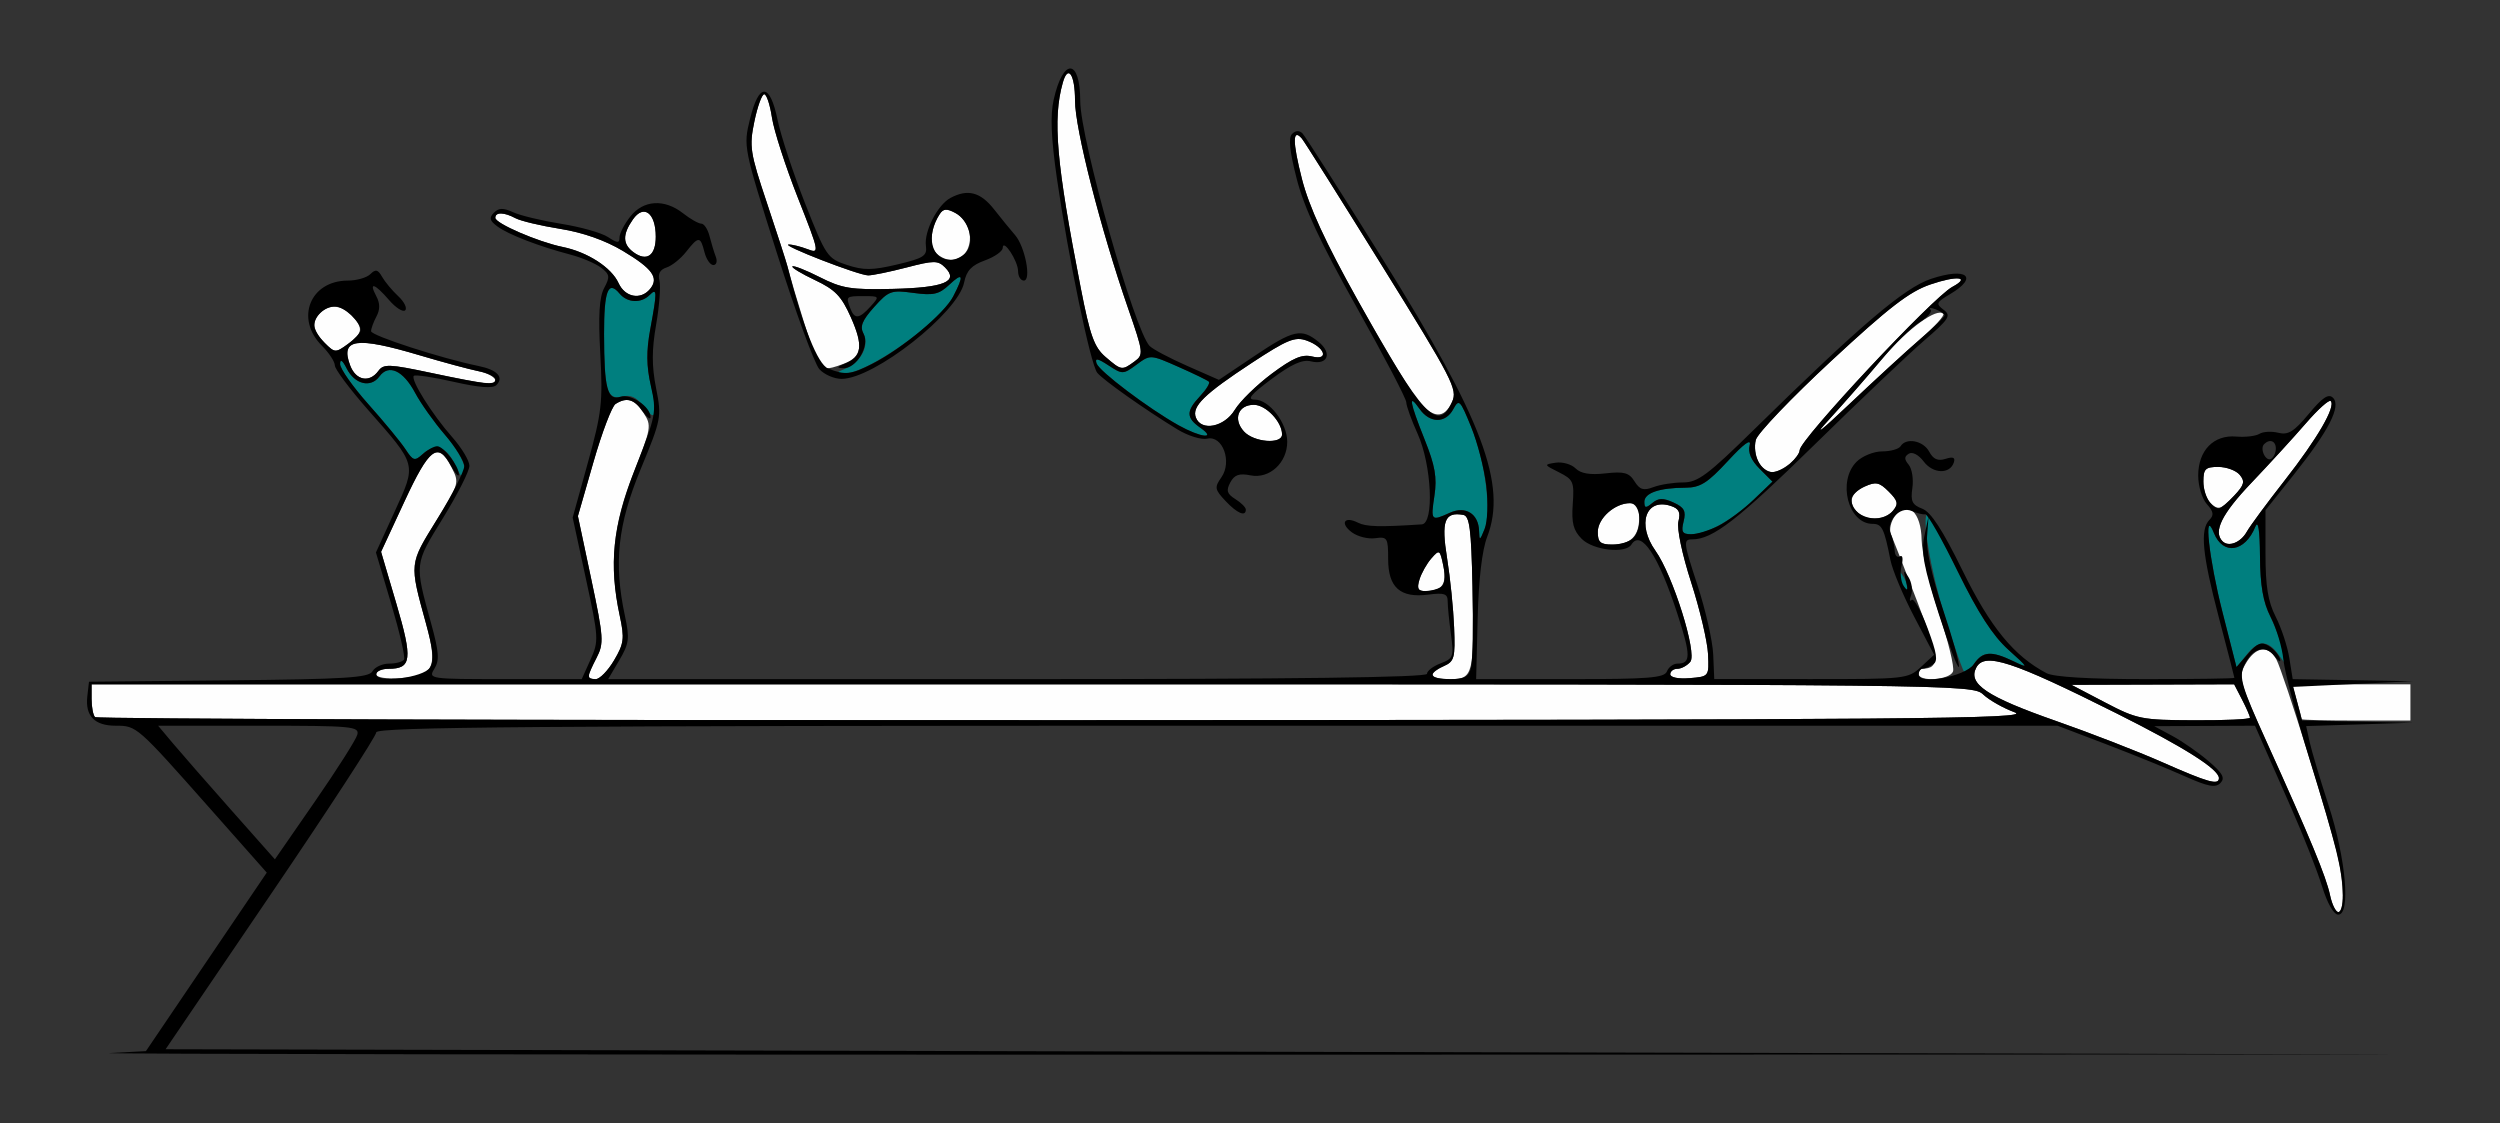 <?xml version="1.0" encoding="UTF-8" standalone="no"?>
<!-- Created with Inkscape (http://www.inkscape.org/) -->

<svg
   xmlns:dc="http://purl.org/dc/elements/1.1/"
   xmlns:cc="http://creativecommons.org/ns#"
   xmlns:rdf="http://www.w3.org/1999/02/22-rdf-syntax-ns#"
   xmlns:svg="http://www.w3.org/2000/svg"
   xmlns="http://www.w3.org/2000/svg"
   xmlns:sodipodi="http://sodipodi.sourceforge.net/DTD/sodipodi-0.dtd"
   xmlns:inkscape="http://www.inkscape.org/namespaces/inkscape"
   id="svg3404"
   version="1.1"
   inkscape:version="0.91 r13725"
   width="603.75"
   height="271.25"
   viewBox="0 0 603.75 271.25"
   sodipodi:docname="bb731202.svg">
  <rect x="0" y="0" width="603.75" height="271.25" fill="#333333" stroke="none"/>
  <defs
     id="defs3408" />
  <sodipodi:namedview
     pagecolor="#ffffff"
     bordercolor="#666666"
     borderopacity="1"
     objecttolerance="10"
     gridtolerance="10"
     guidetolerance="10"
     inkscape:pageopacity="0"
     inkscape:pageshadow="2"
     inkscape:window-width="1567"
     inkscape:window-height="826"
     id="namedview3406"
     showgrid="false"
     inkscape:zoom="1.0351967"
     inkscape:cx="171.14262"
     inkscape:cy="193.72585"
     inkscape:window-x="0"
     inkscape:window-y="0"
     inkscape:window-maximized="0"
     inkscape:current-layer="svg3404" />
  <g
     id="g3414"
     transform="translate(8.366,0.261)">
    <path
       style="fill:#fefefe"
       d="m 554.342,215.938 c -0.943,-4.473 -4.739,-13.647 -15.319,-37.021 -6.621,-14.628 -6.898,-15.635 -5.155,-18.741 2.415,-4.303 5.573,-4.802 7.511,-1.188 1.727,3.22 13.209,40.081 14.917,47.888 1.454,6.644 1.48,13.125 0.052,13.125 -0.633,0 -1.536,-1.828 -2.007,-4.062 z M 513.75,183.784 c -5.844,-2.581 -17.375,-7.056 -25.625,-9.943 -16.675,-5.836 -21.322,-8.952 -19.216,-12.888 2.01,-3.757 8.583,-1.609 33.886,11.07 16.312,8.174 24.705,13.482 24.705,15.625 0,1.799 -2.554,1.081 -13.75,-3.864 z M 14.583,172.917 C 14.125,172.458 13.75,170.49 13.75,168.542 l 0,-3.542 227.107,0 c 224.667,0 227.135,0.027 229.743,2.476 1.45,1.362 4.861,3.291 7.581,4.287 4.349,1.592 -23.233,1.821 -228.91,1.899 -128.62,0.048 -234.229,-0.287 -234.688,-0.745 z M 500,169.375 l -8.125,-4.254 19.655,-0.061 19.655,-0.061 1.907,3.688 c 1.049,2.028 1.907,3.997 1.907,4.375 0,0.378 -6.047,0.66 -13.438,0.626 -12.803,-0.058 -13.821,-0.262 -21.562,-4.314 z m 47.5,4.054 c 0,-0.176 -0.523,-2.145 -1.163,-4.375 L 545.175,165 l 14.288,0 14.288,0 0,4.375 0,4.375 -13.125,0 c -7.219,0 -13.125,-0.144 -13.125,-0.321 z m -465,-10.861 c 0,-0.725 1.337,-1.318 2.972,-1.318 5.576,0 5.85,-2.277 1.89,-15.701 l -3.701,-12.545 5.628,-12.127 c 6.082,-13.104 8.122,-14.59 11.379,-8.291 1.956,3.783 1.904,3.963 -3.85,13.194 -6.369,10.219 -6.339,9.901 -2.307,24.551 2.924,10.623 1.975,12.64 -6.203,13.176 C 84.828,163.734 82.5,163.359 82.5,162.568 Z m 51.25,0.494 c 0,-0.378 0.877,-2.383 1.949,-4.456 1.811,-3.502 1.721,-4.843 -1.275,-19 l -3.224,-15.232 3.75,-13.036 c 2.063,-7.17 4.465,-13.489 5.338,-14.043 2.739,-1.739 4.585,-1.152 6.744,2.143 2.011,3.07 1.919,3.62 -2.471,14.712 -4.96,12.533 -5.867,22.133 -3.246,34.357 1.165,5.432 1.008,6.649 -1.373,10.687 -1.479,2.506 -3.476,4.556 -4.44,4.556 -0.963,0 -1.752,-0.309 -1.752,-0.687 z m 203.75,-0.267 c 0,-0.524 1.266,-1.512 2.812,-2.195 2.554,-1.128 2.783,-1.987 2.491,-9.359 -0.177,-4.465 -0.942,-11.983 -1.701,-16.708 -1.448,-9.012 -0.617,-11.241 3.897,-10.455 1.536,0.267 1.94,3.37 2.235,17.186 0.458,21.464 0.214,22.485 -5.384,22.485 -2.393,0 -4.351,-0.429 -4.351,-0.954 z m 57.5,-0.221 c 0,-0.729 0.775,-1.325 1.722,-1.325 0.947,0 2.352,-0.759 3.121,-1.686 1.706,-2.056 -4.209,-20.907 -8.412,-26.809 -4.531,-6.363 -2.398,-12.773 3.615,-10.865 2.048,0.65 2.496,1.523 1.933,3.765 -0.427,1.701 0.86,7.865 3.084,14.772 2.099,6.519 3.928,14.294 4.064,17.276 0.247,5.414 0.241,5.423 -4.44,5.81 C 396.974,163.738 395,163.343 395,162.575 Z M 455,162.5 c 0,-0.688 0.422,-1.259 0.938,-1.269 4.196,-0.086 4.004,-2.423 -1.337,-16.33 -3.015,-7.852 -5.859,-15.135 -6.319,-16.186 -0.46,-1.051 -0.013,-3.02 0.993,-4.375 2.975,-4.007 6.332,-0.977 6.432,5.804 0.044,3.015 1.925,10.986 4.18,17.712 2.254,6.727 3.783,13.055 3.396,14.062 C 462.495,163.968 455,164.495 455,162.5 Z M 334.439,139.688 c 0.471,-1.547 1.77,-3.85 2.885,-5.118 1.935,-2.2 2.067,-2.114 2.88,1.861 0.902,4.409 -0.254,6.016 -4.351,6.051 -1.779,0.015 -2.086,-0.591 -1.415,-2.793 z M 377.5,128.196 c 0,-3.284 4.101,-6.946 7.778,-6.946 1.6,0 2.222,0.979 2.222,3.5 0,4.442 -2.058,6.5 -6.5,6.5 -2.878,0 -3.5,-0.542 -3.5,-3.054 z m 150.877,2.264 c -2.314,-2.314 -0.206,-6.589 6.961,-14.11 4.311,-4.524 10.224,-10.984 13.14,-14.356 2.916,-3.372 5.625,-5.808 6.019,-5.414 1.301,1.301 -3.214,9.095 -11.1,19.162 -4.274,5.456 -8.394,11.037 -9.155,12.401 -1.464,2.624 -4.398,3.783 -5.864,2.316 z M 440.25,123.5 c -2.379,-2.379 -1.76,-4.685 1.678,-6.252 2.72,-1.239 3.561,-1.065 5.835,1.209 2.22,2.22 2.391,2.976 1.044,4.6 -1.918,2.311 -6.454,2.546 -8.557,0.443 z m 85,-2.5 c -0.825,-0.825 -1.5,-3.075 -1.5,-5 0,-3.022 0.491,-3.5 3.597,-3.5 1.978,0 4.311,0.86 5.183,1.912 1.316,1.586 1.092,2.438 -1.315,5 -3.304,3.516 -3.883,3.671 -5.966,1.588 z m -108.986,-9.724 c -0.728,-1.361 -0.998,-3.752 -0.6,-5.312 0.399,-1.561 8.608,-10.151 18.242,-19.088 13.901,-12.895 18.834,-16.701 23.893,-18.434 6.48,-2.219 9.85,-1.851 5.315,0.581 C 458.4,71.551 426.25,105.944 426.25,108.459 c 0,1.809 -4.355,5.291 -6.617,5.291 -1.125,0 -2.641,-1.113 -3.369,-2.474 z m 17.504,-10.701 c 3.772,-4.153 9.565,-10.766 12.875,-14.697 5.705,-6.775 12.761,-11.891 14.292,-10.36 0.386,0.386 -2.057,3.081 -5.429,5.988 -3.372,2.907 -11.185,10.086 -17.363,15.953 -8.962,8.511 -9.846,9.141 -4.375,3.117 z M 292.039,103.931 C 289.352,100.962 290.643,97.5 294.438,97.5 c 2.904,0 6.812,4.104 6.812,7.153 0,2.451 -6.824,1.916 -9.211,-0.722 z m -11.604,-3.352 c -1.03,-2.683 2.018,-5.661 13.525,-13.216 8.558,-5.619 10.414,-6.376 13.209,-5.387 4.421,1.563 5.565,4.918 1.312,3.851 -2.375,-0.596 -4.636,0.373 -9.719,4.165 -3.643,2.718 -7.659,6.644 -8.924,8.725 -2.533,4.165 -8.097,5.267 -9.404,1.862 z m 53.245,-4.641 c -1.758,-2.234 -8.146,-12.93 -14.195,-23.767 -7.752,-13.888 -11.717,-22.509 -13.432,-29.205 -2.291,-8.942 -2.294,-12.419 -0.009,-9.757 0.551,0.642 9.269,14.481 19.373,30.754 17.087,27.518 18.269,29.813 16.902,32.812 -1.975,4.334 -4.785,4.061 -8.639,-0.837 z M 95.647,89.775 C 85.575,87.64 84.273,87.593 83.009,89.322 c -2.145,2.934 -5.427,2.305 -6.799,-1.302 -2.47,-6.497 1.357,-7.066 16.734,-2.49 5.599,1.666 12.009,3.398 14.243,3.849 4.208,0.849 5.736,3.253 1.875,2.949 -1.203,-0.095 -7.24,-1.243 -13.416,-2.553 z M 188.93,86.562 C 187.959,84.731 183.641,71.065 181.762,63.883 181.473,62.779 179.26,55.969 176.845,48.75 172.77,36.571 172.551,35.152 173.815,29.062 174.564,25.453 175.636,22.5 176.197,22.5 c 0.561,0 1.4,2.536 1.865,5.636 0.465,3.1 3.267,11.776 6.226,19.281 5.29,13.413 5.33,13.626 2.34,12.489 -1.673,-0.636 -3.707,-1.137 -4.522,-1.113 -2.132,0.062 16.888,7.447 19.194,7.452 1.059,0.003 5.238,-0.858 9.288,-1.913 6.603,-1.72 7.56,-1.721 9.272,-0.009 3.407,3.407 -0.192,4.889 -12.602,5.188 -10.1,0.243 -12.258,-0.103 -17.632,-2.826 -3.368,-1.707 -6.347,-2.879 -6.621,-2.606 -0.273,0.273 2.173,1.758 5.437,3.3 4.906,2.317 6.411,3.878 8.689,9.01 3.087,6.957 2.686,9.518 -1.757,11.207 -4.232,1.609 -5.12,1.467 -6.444,-1.033 z m 69.678,-0.631 c -2.717,-2.334 -3.72,-5.121 -5.954,-16.556 -5.923,-30.321 -6.844,-40.835 -4.351,-49.688 1.257,-4.466 2.947,-1.978 2.947,4.338 0,6.821 6.2,31.085 12.829,50.208 3.717,10.721 3.77,11.169 1.522,12.812 -3.02,2.208 -3.147,2.188 -6.994,-1.116 z M 70.033,82.533 C 67.148,79.648 66.832,77.418 69,75.25 c 2.166,-2.166 5.3,-1.845 7.681,0.786 2.747,3.035 2.57,4.167 -1.062,6.81 -2.947,2.144 -3.14,2.133 -5.586,-0.312 z M 141.009,68.094 C 139.292,64.327 133.533,60.609 127.5,59.374 c -5.935,-1.215 -16.25,-5.676 -16.25,-7.028 0,-1.437 2.109,-1.393 4.901,0.101 1.23,0.658 6.071,1.81 10.757,2.558 5.491,0.877 10.879,2.772 15.153,5.328 7.184,4.297 8.774,6.528 6.557,9.2 -2.262,2.725 -6.038,2.011 -7.61,-1.439 z m 3.627,-7.434 c -2.663,-1.947 -2.707,-4.288 -0.148,-7.942 C 147.108,48.977 150,51.168 150,56.894 c 0,4.586 -2.165,6.106 -5.365,3.766 z m 72.878,-0.019 c -1.53,-1.843 -1.054,-5.954 1.067,-9.208 0.857,-1.315 1.69,-1.377 3.746,-0.276 C 227.609,53.984 226.801,62.5 221.25,62.5 c -1.207,0 -2.888,-0.836 -3.737,-1.859 z"
       id="path3422"
       inkscape:connector-curvature="0" />
    <path
       style="fill:#007f7f"
       d="m 461.298,148.575 c -3.515,-11.279 -5.737,-24.82 -4.074,-24.824 0.192,-5.5e-4 3.451,6.327 7.242,14.062 4.884,9.962 8.427,15.444 12.152,18.801 4.991,4.497 5.055,4.64 1.257,2.812 -5.324,-2.563 -7.54,-2.428 -9.415,0.574 -0.859,1.375 -1.848,2.491 -2.198,2.481 -0.35,-0.011 -2.584,-6.268 -4.964,-13.905 z m 67.087,-0.934 c -3.308,-12.982 -4.686,-25.649 -2.086,-19.176 2.191,5.454 7.507,4.633 10.011,-1.547 0.678,-1.672 1.058,0.791 1.11,7.194 0.056,6.864 0.765,11.106 2.402,14.375 1.277,2.551 2.715,6.325 3.195,8.388 0.867,3.726 0.859,3.732 -1.144,0.938 -2.583,-3.605 -4.854,-3.561 -7.773,0.15 l -2.331,2.963 -3.385,-13.285 z m -77.606,-7.065 c -1.206,-3.143 -0.85,-3.954 0.623,-1.42 0.73,1.255 1.063,2.545 0.741,2.866 -0.322,0.322 -0.936,-0.329 -1.365,-1.446 z M 348.829,127.966 c -0.124,-4.164 -3.265,-6.124 -7.05,-4.399 -4.555,2.075 -4.644,1.976 -3.73,-4.124 0.659,-4.392 0.164,-7.231 -2.358,-13.536 -3.654,-9.134 -4.037,-11.42 -1.246,-7.435 2.475,3.533 6.295,3.565 8.166,0.068 1.353,-2.529 1.64,-2.244 4.282,4.25 3.412,8.387 4.998,20.387 3.266,24.71 -1.145,2.859 -1.259,2.898 -1.331,0.466 z m 49.4,-2.309 c 0.627,-2.497 0.157,-3.376 -2.439,-4.559 -2.508,-1.143 -3.636,-1.116 -5.128,0.122 -1.572,1.305 -1.912,1.252 -1.912,-0.295 0,-2.137 3.627,-3.382 9.924,-3.407 3.562,-0.014 5.319,-1.12 10.243,-6.448 3.882,-4.2 5.707,-5.525 5.261,-3.821 -0.457,1.748 0.34,3.633 2.413,5.706 l 3.095,3.095 -4.53,4.338 c -5.171,4.951 -11.339,8.363 -15.117,8.363 -2.127,0 -2.448,-0.549 -1.809,-3.094 z M 101.461,111.84 c -1.894,-4.157 -4.765,-5.132 -7.588,-2.577 -2.142,1.939 -2.409,1.874 -4.32,-1.042 -1.12,-1.71 -5.134,-6.58 -8.92,-10.823 -3.786,-4.243 -6.875,-8.627 -6.865,-9.744 0.012,-1.315 0.573,-0.933 1.594,1.084 1.935,3.825 5.814,4.762 7.901,1.909 2.243,-3.067 5.737,-1.456 8.636,3.981 1.362,2.554 4.585,7.091 7.163,10.083 2.578,2.992 4.688,6.531 4.688,7.864 0,3.235 -0.561,3.055 -2.289,-0.736 z M 276.25,102.443 c -7.293,-4.078 -19.155,-13.034 -19.791,-14.942 -0.454,-1.362 0.236,-1.247 2.87,0.478 3.369,2.207 3.562,2.202 6.787,-0.182 3.319,-2.454 3.321,-2.454 10.098,0.537 3.728,1.645 7.045,3.258 7.371,3.584 0.326,0.326 -0.629,1.892 -2.121,3.48 -3.428,3.649 -3.415,5.219 0.065,7.656 4.044,2.832 0.053,2.37 -5.278,-0.611 z M 147.052,97.908 c -1.704,-2.283 -3.08,-2.921 -5.17,-2.396 -3.645,0.915 -4.343,-1.501 -4.366,-15.125 -0.017,-10.441 0.991,-13.065 3.744,-9.748 1.864,2.245 5.188,2.411 7.239,0.361 1.848,-1.848 1.866,-0.938 0.16,8.29 -0.984,5.323 -0.953,8.862 0.116,13.319 1.823,7.599 1.268,9.306 -1.724,5.299 z m 48.803,-9.166 c 3.695,-1.489 5.808,-5.633 4.304,-8.443 -0.904,-1.689 -0.305,-3.18 2.576,-6.404 3.512,-3.931 4.124,-4.151 9.484,-3.416 4.819,0.661 6.191,0.352 8.63,-1.939 3.374,-3.17 3.658,-2.38 0.997,2.767 -3.331,6.441 -20.931,18.812 -26.484,18.615 -1.818,-0.064 -1.726,-0.285 0.493,-1.179 z"
       id="path3418"
       inkscape:connector-curvature="0" />
    <path
       style="fill:#000000"
       d="m 18.125,254.045 8.75,-0.459 14.592,-21.556 14.592,-21.556 -13.767,-15.55 C 24.679,175.029 24.646,175 19.58,175 c -5.128,0 -7.403,-2.359 -6.858,-7.112 L 13.125,164.375 46.837,164.042 c 28.255,-0.279 33.88,-0.634 34.75,-2.188 C 82.157,160.834 83.969,160 85.613,160 c 1.644,0 3.262,-0.442 3.596,-0.981 0.334,-0.54 -1.057,-6.578 -3.091,-13.418 l -3.698,-12.437 4.524,-9.897 C 92.259,111.639 92.42,112.248 80.481,98.682 76.091,93.694 72.5,88.882 72.5,87.988 c 0,-0.893 -1.406,-3.031 -3.125,-4.749 C 62.848,76.711 66.522,67.5 75.653,67.5 c 2.116,0 4.557,-0.703 5.425,-1.562 1.264,-1.252 1.826,-1.123 2.823,0.644 0.685,1.214 2.437,3.317 3.894,4.674 1.457,1.357 2.22,2.895 1.696,3.418 -0.524,0.523 -2.284,-0.596 -3.912,-2.487 C 82.109,68.157 80.598,67.697 82.5,71.25 c 0.929,1.736 0.942,3.239 0.044,4.918 -0.712,1.33 -1.294,2.93 -1.294,3.557 0,1.07 17.015,6.579 25.923,8.393 4.546,0.926 6.235,2.724 4.34,4.619 -0.859,0.859 -4.189,0.605 -10.299,-0.785 -4.966,-1.13 -9.304,-1.779 -9.64,-1.444 -0.873,0.873 4.407,9.301 9.277,14.808 2.282,2.58 4.148,5.697 4.148,6.927 0,1.23 -2.87,6.899 -6.377,12.598 -6.957,11.305 -6.901,10.809 -2.862,25.482 1.901,6.907 2.042,8.903 0.772,10.938 -1.525,2.443 -1.212,2.488 17.017,2.488 l 18.571,0 2.112,-4.688 c 2.034,-4.513 1.993,-5.239 -1.094,-19.511 l -3.206,-14.823 3.685,-13.302 c 3.335,-12.038 3.619,-14.526 2.988,-26.19 -0.508,-9.386 -0.252,-13.721 0.943,-15.952 1.441,-2.692 1.347,-3.287 -0.767,-4.904 -1.324,-1.012 -4.657,-2.432 -7.407,-3.154 -7.618,-2.002 -14.951,-4.831 -17.608,-6.793 -1.889,-1.394 -2.07,-2.091 -0.863,-3.316 1.179,-1.195 2.254,-1.22 4.697,-0.107 1.743,0.794 6.961,2.047 11.596,2.785 4.635,0.738 9.694,2.167 11.241,3.176 2.351,1.534 2.812,1.551 2.812,0.1 0,-0.954 1.166,-3.217 2.591,-5.029 3.16,-4.018 8.249,-4.335 12.75,-0.794 1.748,1.375 3.732,2.5 4.408,2.5 0.676,0 1.57,1.354 1.985,3.009 0.415,1.655 1.099,3.905 1.519,5 0.42,1.095 0.152,1.991 -0.596,1.991 -0.748,0 -1.713,-1.406 -2.144,-3.125 -0.973,-3.878 -1.43,-3.886 -4.429,-0.074 -1.32,1.678 -3.453,3.385 -4.739,3.793 -1.569,0.498 -2.131,1.538 -1.707,3.159 0.348,1.329 -0.01,6.105 -0.796,10.614 -1.064,6.109 -1.068,10.021 -0.017,15.353 1.375,6.977 1.283,7.463 -3.708,19.549 -5.565,13.476 -6.551,22.677 -3.804,35.488 1.165,5.432 1.008,6.649 -1.373,10.687 l -2.688,4.556 98.873,0 c 66.674,0 98.873,-0.417 98.873,-1.281 0,-0.705 1.481,-1.844 3.291,-2.532 3.08,-1.171 3.24,-1.62 2.5,-7.019 -0.435,-3.172 -0.791,-6.76 -0.791,-7.974 0,-1.823 -0.814,-2.102 -4.688,-1.605 -6.774,0.869 -9.688,-1.717 -9.688,-8.601 0,-5.112 -0.201,-5.435 -3.125,-5.022 -1.719,0.243 -4.249,-0.392 -5.623,-1.41 -2.966,-2.199 -1.839,-4.015 1.453,-2.345 1.967,0.998 5.214,1.085 15.42,0.412 3.04,-0.2 2.396,-14.341 -0.995,-21.845 -1.515,-3.353 -2.755,-6.797 -2.755,-7.653 0,-0.856 -5.401,-11.191 -12.003,-22.967 -8.707,-15.531 -12.675,-24.032 -14.449,-30.96 -1.723,-6.724 -2.055,-9.942 -1.122,-10.874 0.836,-0.836 1.757,-0.886 2.497,-0.137 0.645,0.653 9.404,14.389 19.465,30.524 24.068,38.6 30,54.387 25.151,66.932 -1.234,3.193 -2.058,10.253 -2.295,19.67 l -0.369,14.689 22.679,-10e-4 c 19.005,-0.001 22.795,-0.305 23.398,-1.877 0.396,-1.031 1.548,-1.875 2.56,-1.875 3.243,0 3.238,-1.944 -0.034,-12.013 -4.586,-14.117 -8.798,-20.467 -11.104,-16.737 -1.408,2.278 -9.231,1.394 -11.979,-1.354 -2.053,-2.053 -2.516,-3.833 -2.188,-8.413 0.386,-5.382 0.141,-5.947 -3.334,-7.683 -3.664,-1.831 -3.682,-1.884 -0.778,-2.32 1.635,-0.245 3.79,0.372 4.79,1.371 1.257,1.257 3.49,1.629 7.235,1.207 4.481,-0.505 5.691,-0.173 7,1.923 1.268,2.03 2.174,2.308 4.561,1.401 1.638,-0.623 4.85,-1.133 7.138,-1.133 3.592,0 5.936,-1.745 17.208,-12.812 25.59,-25.125 36.232,-34.186 42.689,-36.35 8.636,-2.894 11.655,-0.471 4.603,3.694 -3.34,1.973 -3.484,2.318 -1.562,3.758 1.898,1.422 1.408,2.195 -4.759,7.51 C 452.469,85.308 440.656,96.525 430,106.975 411.297,125.317 405.253,130 400.286,130 c -2.188,0 -2.109,0.699 1.251,10.938 1.974,6.016 3.701,13.605 3.838,16.865 l 0.25,5.928 23.373,0.01 c 22.82,0.01 23.448,-0.06 26.549,-2.933 l 3.175,-2.943 -4.842,-9.245 C 451.217,143.535 448.65,137.406 448.176,135 c -1.512,-7.666 -2.046,-8.75 -4.316,-8.75 -5.906,0 -8.557,-10.302 -3.86,-15 1.375,-1.375 4.154,-2.5 6.176,-2.5 2.022,0 4.024,-0.562 4.449,-1.25 1.33,-2.152 5.475,-1.365 6.907,1.31 0.984,1.839 2.095,2.33 3.942,1.744 1.842,-0.585 2.412,-0.335 2.008,0.877 -0.959,2.88 -5.019,2.752 -7.268,-0.229 -1.237,-1.64 -2.738,-2.43 -3.603,-1.895 -1.129,0.698 -1.135,1.334 -0.028,2.668 0.8,0.964 1.199,3.493 0.886,5.621 -0.468,3.186 -0.047,4.067 2.382,4.99 2.106,0.801 4.902,5.1 9.773,15.025 6.68,13.61 12.346,20.528 20.231,24.696 1.756,0.928 10.345,1.443 24.062,1.443 11.733,0 21.329,-0.141 21.324,-0.312 -0.005,-0.172 -1.692,-6.716 -3.75,-14.543 -4.022,-15.294 -4.598,-21.288 -2.272,-23.615 1.127,-1.127 0.981,-2.011 -0.625,-3.786 -1.16,-1.281 -2.095,-4.365 -2.095,-6.905 0,-6.055 3.732,-9.89 9.169,-9.421 2.196,0.189 4.719,-0.105 5.608,-0.655 0.889,-0.549 2.944,-0.665 4.567,-0.258 2.386,0.599 3.797,-0.277 7.365,-4.57 3.318,-3.994 4.769,-4.955 5.847,-3.878 2.019,2.017 -0.992,7.921 -9.455,18.541 l -6.851,8.597 0,10.452 c 0,7.938 0.593,11.615 2.467,15.287 1.357,2.66 2.835,7.137 3.285,9.95 l 0.818,5.115 14.528,0.251 14.528,0.251 -14.458,0.686 -14.458,0.686 1.056,4.062 1.056,4.062 13.402,0.264 13.402,0.264 -12.902,0.406 -12.902,0.406 0.844,3.844 c 0.464,2.114 2.519,8.984 4.565,15.268 4.193,12.873 5.395,26.424 2.344,26.424 -1.091,0 -2.639,-2.709 -3.929,-6.875 -1.171,-3.781 -4.491,-12.219 -7.378,-18.75 -2.887,-6.531 -6.048,-13.703 -7.025,-15.938 L 536.216,175 l -12.171,0.055 -12.171,0.055 4.375,2.353 c 2.406,1.294 6.344,4.036 8.75,6.092 3.438,2.938 4.052,4.07 2.867,5.287 -1.195,1.227 -3.009,0.875 -8.75,-1.698 -3.983,-1.785 -12.494,-5.248 -18.912,-7.695 L 488.536,175 285.518,175 C 120.958,175 82.5,175.304 82.5,176.607 c 0,0.884 -11.447,18.462 -25.437,39.062 l -25.437,37.456 271.374,0.629 271.374,0.629 -282.5,0.06 C 136.5,254.476 13.312,254.297 18.125,254.045 Z M 557.446,215.938 c -0.078,-5.844 -1.514,-11.7 -8.042,-32.812 -3.189,-10.312 -6.039,-21.149 -6.334,-24.08 -0.295,-2.932 -1.669,-7.55 -3.053,-10.263 -1.854,-3.633 -2.537,-7.497 -2.596,-14.67 -0.052,-6.403 -0.432,-8.866 -1.11,-7.194 -2.505,6.18 -7.821,7.001 -10.011,1.547 -2.595,-6.461 -1.225,6.182 2.072,19.122 l 3.371,13.23 2.803,-3.221 c 2.251,-2.587 3.234,-2.957 4.992,-1.882 1.204,0.737 2.427,2.143 2.719,3.125 0.292,0.982 -0.297,0.71 -1.307,-0.605 -2.273,-2.957 -5.444,-1.961 -7.395,2.322 -1.246,2.734 -0.553,5.053 5.521,18.473 10.529,23.266 14.325,32.442 15.267,36.909 0.471,2.234 1.375,4.062 2.007,4.062 0.633,0 1.126,-1.828 1.096,-4.062 z M 77.918,177.188 C 78.473,175.159 76.751,175 54.167,175 l -24.349,0 3.529,4.205 c 1.941,2.313 8.286,9.573 14.1,16.134 l 10.572,11.929 9.65,-13.946 c 5.308,-7.67 9.92,-14.931 10.249,-16.134 z M 527.5,187.648 c 0,-2.143 -8.393,-7.452 -24.705,-15.625 -25.303,-12.679 -31.876,-14.826 -33.886,-11.07 -2.106,3.936 2.541,7.053 19.216,12.888 8.25,2.887 19.781,7.361 25.625,9.943 11.196,4.946 13.75,5.663 13.75,3.864 z m -49.319,-15.885 c -2.719,-0.996 -6.131,-2.925 -7.581,-4.287 C 467.992,165.027 465.524,165 240.857,165 L 13.75,165 l 0,3.542 c 0,1.948 0.375,3.917 0.833,4.375 0.458,0.458 106.068,0.794 234.688,0.745 205.676,-0.077 233.258,-0.306 228.91,-1.899 z M 535,173.063 c 0,-0.378 -0.858,-2.347 -1.907,-4.375 L 531.186,165 l -19.655,0.061 -19.655,0.061 8.125,4.254 c 7.741,4.053 8.759,4.257 21.562,4.314 7.391,0.033 13.438,-0.249 13.438,-0.626 z M 95.479,160.955 c 1.02,-1.627 0.778,-4.285 -0.967,-10.625 -4.041,-14.68 -4.097,-14.183 2.86,-25.488 3.507,-5.699 6.377,-11.336 6.377,-12.526 0,-1.19 -2.109,-4.612 -4.688,-7.604 -2.578,-2.992 -5.802,-7.53 -7.163,-10.083 -2.899,-5.437 -6.394,-7.048 -8.636,-3.981 -2.086,2.853 -5.966,1.916 -7.901,-1.909 -1.021,-2.017 -1.582,-2.399 -1.594,-1.084 -0.01,1.116 3.079,5.501 6.865,9.744 3.786,4.243 7.8,9.113 8.92,10.823 1.85,2.823 2.231,2.933 4.153,1.194 1.164,-1.053 2.743,-1.915 3.509,-1.915 1.575,0 5.311,4.882 5.235,6.841 -0.028,0.706 -0.889,-0.263 -1.915,-2.153 -3.167,-5.838 -5.25,-4.228 -11.245,8.689 l -5.628,12.127 3.701,12.545 C 91.322,158.973 91.048,161.25 85.472,161.25 83.837,161.25 82.5,161.843 82.5,162.568 c 0,2.266 11.438,0.844 12.979,-1.613 z m 44.462,-1.761 c 2.382,-4.037 2.538,-5.255 1.373,-10.687 -2.707,-12.621 -1.746,-21.64 3.825,-35.888 4.962,-12.69 5.089,-13.373 3.675,-19.693 -1.071,-4.788 -1.109,-8.473 -0.14,-13.716 C 150.365,70.067 150.346,69.154 148.5,71 c -2.05,2.05 -5.375,1.884 -7.239,-0.361 -2.754,-3.318 -3.762,-0.693 -3.744,9.748 0.022,13.243 0.791,16.173 3.977,15.161 2.512,-0.797 7.255,2.422 7.255,4.924 0,0.734 -0.876,0.084 -1.946,-1.444 -2.045,-2.92 -3.878,-3.407 -6.516,-1.732 -0.873,0.554 -3.275,6.874 -5.338,14.043 l -3.75,13.036 3.224,15.232 c 2.996,14.157 3.086,15.498 1.275,19 -2.391,4.624 -2.411,5.143 -0.197,5.143 0.963,0 2.961,-2.05 4.44,-4.556 z m 206.957,1.744 c 0.383,-1.547 0.534,-10.399 0.336,-19.672 -0.295,-13.816 -0.699,-16.919 -2.235,-17.186 -4.514,-0.786 -5.345,1.443 -3.897,10.455 0.759,4.725 1.525,12.243 1.701,16.708 0.292,7.372 0.063,8.231 -2.491,9.359 -4.098,1.809 -3.444,3.149 1.539,3.149 3.473,0 4.492,-0.568 5.047,-2.812 z m 57.229,-3.235 c -0.136,-2.982 -1.965,-10.756 -4.064,-17.276 -2.224,-6.907 -3.511,-13.072 -3.084,-14.772 0.563,-2.242 0.114,-3.115 -1.933,-3.765 -6.013,-1.908 -8.146,4.502 -3.615,10.865 4.203,5.903 10.118,24.754 8.412,26.809 -0.77,0.927 -2.174,1.686 -3.121,1.686 -0.947,0 -1.722,0.596 -1.722,1.325 0,0.767 1.974,1.162 4.688,0.938 4.681,-0.387 4.687,-0.396 4.44,-5.81 z m 64.136,2.478 c 2.23,-3.184 4.239,-3.342 9.611,-0.756 3.797,1.828 3.733,1.685 -1.257,-2.812 -3.726,-3.357 -7.268,-8.839 -12.157,-18.811 -3.794,-7.74 -7.335,-13.979 -7.867,-13.864 -0.533,0.115 -2.034,-0.253 -3.337,-0.818 -2.851,-1.236 -6.278,2.615 -4.979,5.594 0.458,1.051 0.872,2.854 0.92,4.007 0.048,1.153 0.611,1.772 1.252,1.376 0.668,-0.413 0.842,0.563 0.409,2.29 -0.415,1.655 -0.179,3.848 0.525,4.874 0.97,1.414 1.095,1.109 0.513,-1.26 -0.663,-2.703 -0.575,-2.819 0.648,-0.862 0.778,1.245 1.056,3.196 0.619,4.337 -0.438,1.14 -0.378,1.656 0.133,1.145 0.511,-0.511 2.24,2.56 3.842,6.823 2.28,6.065 2.568,7.971 1.325,8.76 -0.874,0.555 -2.011,1.017 -2.526,1.028 -0.516,0.01 -0.938,0.638 -0.938,1.393 0,2.581 11.188,0.52 13.264,-2.443 z m -8.399,-12.121 c -3.675,-11.467 -4.322,-14.964 -3.495,-18.88 l 1.015,-4.806 -0.366,5 c -0.233,3.19 1.155,9.524 3.835,17.5 2.31,6.875 4.047,13.121 3.861,13.88 -0.187,0.759 -2.369,-4.954 -4.85,-12.694 z m -120.274,-6.531 c 0.943,-0.6 1.162,-2.417 0.613,-5.099 -0.813,-3.975 -0.946,-4.061 -2.88,-1.861 -1.115,1.268 -2.414,3.572 -2.885,5.118 -0.671,2.202 -0.364,2.808 1.415,2.793 1.249,-0.01 2.931,-0.439 3.737,-0.951 z M 386,129.75 c 2.418,-2.418 1.902,-8.5 -0.722,-8.5 -3.677,0 -7.778,3.662 -7.778,6.946 0,2.512 0.622,3.054 3.5,3.054 1.925,0 4.175,-0.675 5,-1.5 z m 148.241,-1.606 c 0.761,-1.365 4.881,-6.945 9.155,-12.401 7.887,-10.067 12.402,-17.861 11.1,-19.162 -0.394,-0.394 -3.103,2.042 -6.019,5.414 -2.916,3.372 -8.829,9.832 -13.14,14.356 -7.167,7.521 -9.276,11.795 -6.961,14.11 1.467,1.467 4.401,0.308 5.864,-2.316 z M 350.569,117.063 c -0.464,-4.022 -2.118,-10.444 -3.675,-14.272 -2.642,-6.494 -2.929,-6.779 -4.282,-4.25 -1.871,3.497 -5.692,3.465 -8.166,-0.068 -2.791,-3.985 -2.408,-1.699 1.246,7.435 2.522,6.304 3.017,9.143 2.358,13.536 -0.915,6.101 -0.825,6.2 3.73,4.124 3.785,-1.725 6.926,0.235 7.05,4.399 0.072,2.433 0.186,2.393 1.331,-0.466 0.71,-1.771 0.887,-6.293 0.409,-10.437 z m 56.056,9.675 c 2.2,-1.107 6.039,-3.965 8.531,-6.35 l 4.53,-4.338 -3.095,-3.095 c -2.073,-2.073 -2.87,-3.958 -2.413,-5.706 0.446,-1.705 -1.379,-0.379 -5.261,3.821 -4.924,5.328 -6.681,6.434 -10.243,6.448 -6.297,0.025 -9.924,1.27 -9.924,3.407 0,1.548 0.34,1.6 1.912,0.295 1.491,-1.238 2.62,-1.264 5.128,-0.122 2.596,1.183 3.066,2.061 2.439,4.559 -0.639,2.545 -0.318,3.094 1.809,3.094 1.422,0 4.386,-0.906 6.586,-2.013 z m 42.182,-3.68 c 1.347,-1.623 1.176,-2.38 -1.044,-4.6 -2.273,-2.273 -3.115,-2.448 -5.835,-1.209 -1.748,0.796 -3.178,2.191 -3.178,3.1 0,4.393 7.077,6.299 10.057,2.709 z m 82.409,-3.645 c 2.407,-2.562 2.631,-3.414 1.315,-5 -0.873,-1.051 -3.205,-1.912 -5.183,-1.912 -3.106,0 -3.597,0.478 -3.597,3.5 0,3.224 1.906,6.5 3.782,6.5 0.43,0 2.088,-1.39 3.683,-3.088 z m -107.251,-7.73 c 1.257,-1.138 2.286,-2.588 2.286,-3.222 0,-2.515 32.15,-36.908 36.865,-39.436 4.535,-2.432 1.165,-2.801 -5.315,-0.581 -5.059,1.733 -9.991,5.538 -23.893,18.434 -9.635,8.938 -17.844,17.527 -18.242,19.088 -0.905,3.545 1.257,7.787 3.969,7.787 1.125,0 3.074,-0.931 4.331,-2.069 z M 541.25,108.051 c 0,-1.841 -1.489,-2.395 -2.831,-1.054 -1.127,1.127 0.425,4.342 1.712,3.547 0.615,-0.38 1.119,-1.502 1.119,-2.493 z M 455.312,81.675 c 3.266,-2.814 5.938,-5.406 5.938,-5.762 0,-0.355 -0.967,-1.017 -2.149,-1.471 -1.182,-0.454 -1.747,-0.422 -1.254,0.07 0.492,0.492 -0.685,1.856 -2.617,3.03 -1.931,1.175 -6.257,5.442 -9.612,9.484 -3.355,4.041 -8.945,10.433 -12.421,14.202 -3.748,4.064 -1.741,2.52 4.929,-3.792 6.188,-5.855 13.922,-12.948 17.188,-15.762 z M 342.318,96.775 c 1.367,-3 0.184,-5.295 -16.902,-32.812 C 315.312,47.689 306.594,33.85 306.043,33.208 c -2.285,-2.662 -2.282,0.815 0.009,9.757 1.715,6.696 5.68,15.317 13.432,29.205 15.701,28.129 19.408,32.124 22.834,24.605 z M 111.25,91.349 c 0,-0.633 -1.828,-1.52 -4.062,-1.97 -2.234,-0.451 -8.644,-2.183 -14.243,-3.849 -15.377,-4.576 -19.204,-4.006 -16.734,2.49 1.372,3.607 4.654,4.236 6.799,1.302 1.264,-1.729 2.566,-1.682 12.638,0.453 C 109.142,92.636 111.25,92.849 111.25,91.349 Z M 78.711,79.473 C 78.777,77.519 74.725,73.75 72.556,73.75 70.093,73.75 67.5,76.122 67.5,78.375 c 0,0.894 1.14,2.765 2.533,4.158 2.446,2.446 2.639,2.456 5.586,0.312 1.679,-1.221 3.07,-2.739 3.092,-3.372 z m 69.908,-9.94 c 2.217,-2.672 0.627,-4.903 -6.557,-9.2 -4.274,-2.556 -9.662,-4.451 -15.153,-5.328 -4.686,-0.749 -9.527,-1.9 -10.757,-2.558 C 113.359,50.953 111.25,50.91 111.25,52.346 c 0,1.352 10.315,5.813 16.25,7.028 6.033,1.235 11.792,4.953 13.509,8.72 1.572,3.45 5.348,4.164 7.61,1.439 z M 150,56.894 c 0,-5.726 -2.892,-7.917 -5.512,-4.176 -2.559,3.654 -2.516,5.995 0.148,7.942 C 147.835,63 150,61.48 150,56.894 Z m 137.584,63.82 c -2.606,-2.774 -2.691,-3.265 -0.982,-5.705 2.645,-3.776 0.29,-10.197 -3.424,-9.333 -1.405,0.327 -4.638,-0.676 -7.186,-2.229 -7.757,-4.727 -17.982,-11.948 -19.375,-13.683 -1.618,-2.014 -7.015,-27.997 -9.716,-46.769 -1.442,-10.023 -1.664,-15.362 -0.798,-19.214 2.285,-10.172 6.39,-9.945 6.408,0.354 0.016,9.155 13.102,55.364 16.751,59.153 0.749,0.778 4.82,2.938 9.046,4.8 l 7.684,3.386 8.553,-5.738 c 9.49,-6.367 11.383,-6.786 15.515,-3.44 3.408,2.759 2.22,5.732 -1.879,4.703 -2.006,-0.503 -4.68,0.704 -9.464,4.274 -5.073,3.785 -6.038,4.975 -4.034,4.975 3.467,0 7.816,5.658 7.816,10.169 0,5.097 -4.293,9.035 -8.856,8.123 -2.749,-0.55 -3.902,-0.146 -4.899,1.716 -1.045,1.953 -0.802,2.748 1.225,4.015 1.391,0.869 2.529,2.006 2.529,2.529 0,1.815 -2.081,0.931 -4.916,-2.086 z M 301.25,104.653 c 0,-3.049 -3.908,-7.153 -6.812,-7.153 -3.794,0 -5.086,3.462 -2.399,6.431 2.388,2.638 9.211,3.174 9.211,0.722 z m -19.722,-1.599 c -3.48,-2.437 -3.493,-4.007 -0.065,-7.656 1.492,-1.588 2.447,-3.155 2.121,-3.48 -0.326,-0.326 -3.642,-1.938 -7.371,-3.584 -6.777,-2.991 -6.779,-2.991 -10.098,-0.537 -3.225,2.385 -3.418,2.39 -6.787,0.182 -2.633,-1.725 -3.324,-1.84 -2.87,-0.478 0.636,1.908 12.498,10.863 19.791,14.942 5.331,2.981 9.322,3.443 5.278,0.611 z m 8.31,-4.338 c 1.266,-2.081 5.282,-6.007 8.924,-8.725 5.082,-3.792 7.344,-4.761 9.719,-4.165 4.252,1.067 3.109,-2.288 -1.312,-3.851 -2.795,-0.988 -4.651,-0.231 -13.209,5.387 -11.507,7.554 -14.554,10.532 -13.525,13.216 1.307,3.405 6.871,2.303 9.404,-1.862 z M 265.601,87.047 c 2.248,-1.644 2.195,-2.091 -1.522,-12.812 C 257.45,55.111 251.25,30.847 251.25,24.026 c 0,-6.317 -1.69,-8.805 -2.947,-4.338 -2.492,8.852 -1.572,19.367 4.351,49.688 2.234,11.435 3.236,14.222 5.954,16.556 3.847,3.304 3.974,3.324 6.994,1.116 z m -76.091,1.852 c -1.17,-1.293 -5.785,-13.911 -10.256,-28.041 -8.091,-25.57 -8.121,-25.721 -6.504,-32.337 2.184,-8.936 4.82,-8.846 6.686,0.228 0.778,3.781 3.762,12.835 6.633,20.119 5.029,12.761 5.397,13.302 10.1,14.855 4.032,1.331 6.149,1.31 12.168,-0.119 6.37,-1.512 7.239,-2.075 6.908,-4.474 -0.483,-3.494 2.806,-9.918 5.935,-11.593 4.166,-2.229 7.244,-1.419 10.537,2.775 1.755,2.234 4.023,5.016 5.041,6.18 C 239.18,59.262 240.774,67.5 238.889,67.5 238.125,67.5 237.5,66.483 237.5,65.239 c 0,-2.486 -3.646,-8.021 -3.71,-5.632 -0.022,0.815 -1.957,2.175 -4.3,3.022 -3.227,1.167 -4.444,2.46 -5.018,5.328 -1.463,7.316 -21.718,23.253 -29.59,23.281 -1.784,0.006 -4.201,-1.046 -5.371,-2.339 z m 12.814,-1.31 c 7.218,-3.682 17.396,-12.172 19.522,-16.284 2.662,-5.147 2.377,-5.936 -0.997,-2.767 -2.439,2.292 -3.811,2.6 -8.63,1.939 -5.361,-0.735 -5.972,-0.514 -9.484,3.416 -2.949,3.301 -3.492,4.692 -2.531,6.487 1.534,2.867 -1.753,8.405 -4.921,8.289 -1.714,-0.063 -1.615,-0.299 0.48,-1.145 4.042,-1.633 4.376,-4.354 1.366,-11.136 -2.277,-5.132 -3.783,-6.693 -8.689,-9.01 -3.264,-1.541 -5.71,-3.026 -5.437,-3.3 0.273,-0.273 3.253,0.899 6.621,2.606 5.374,2.723 7.532,3.069 17.632,2.826 12.409,-0.299 16.009,-1.78 12.602,-5.188 -1.712,-1.712 -2.669,-1.711 -9.272,0.009 -4.05,1.055 -8.229,1.916 -9.288,1.913 -2.305,-0.005 -21.325,-7.39 -19.194,-7.452 0.815,-0.024 2.85,0.477 4.522,1.113 2.989,1.136 2.949,0.924 -2.34,-12.489 -2.96,-7.505 -5.762,-16.181 -6.226,-19.281 C 177.596,25.036 176.757,22.5 176.197,22.5 c -0.561,0 -1.632,2.953 -2.381,6.562 -1.264,6.09 -1.046,7.508 3.03,19.688 2.416,7.219 4.647,14.125 4.958,15.347 3.712,14.559 7.328,23.633 9.818,24.636 4.103,1.652 5.52,1.501 10.702,-1.143 z M 201.875,73.75 c 2.217,-2.45 2.183,-2.5 -1.681,-2.5 -4.255,0 -4.321,0.063 -3.185,3.023 1.004,2.615 2.136,2.494 4.866,-0.523 z m 23.112,-13.109 c 2.082,-2.509 0.617,-7.73 -2.66,-9.484 -2.056,-1.1 -2.889,-1.039 -3.746,0.276 C 215.128,56.732 216.519,62.5 221.25,62.5 c 1.207,0 2.888,-0.836 3.737,-1.859 z"
       id="path3416"
       inkscape:connector-curvature="0" />
  </g>
</svg>
